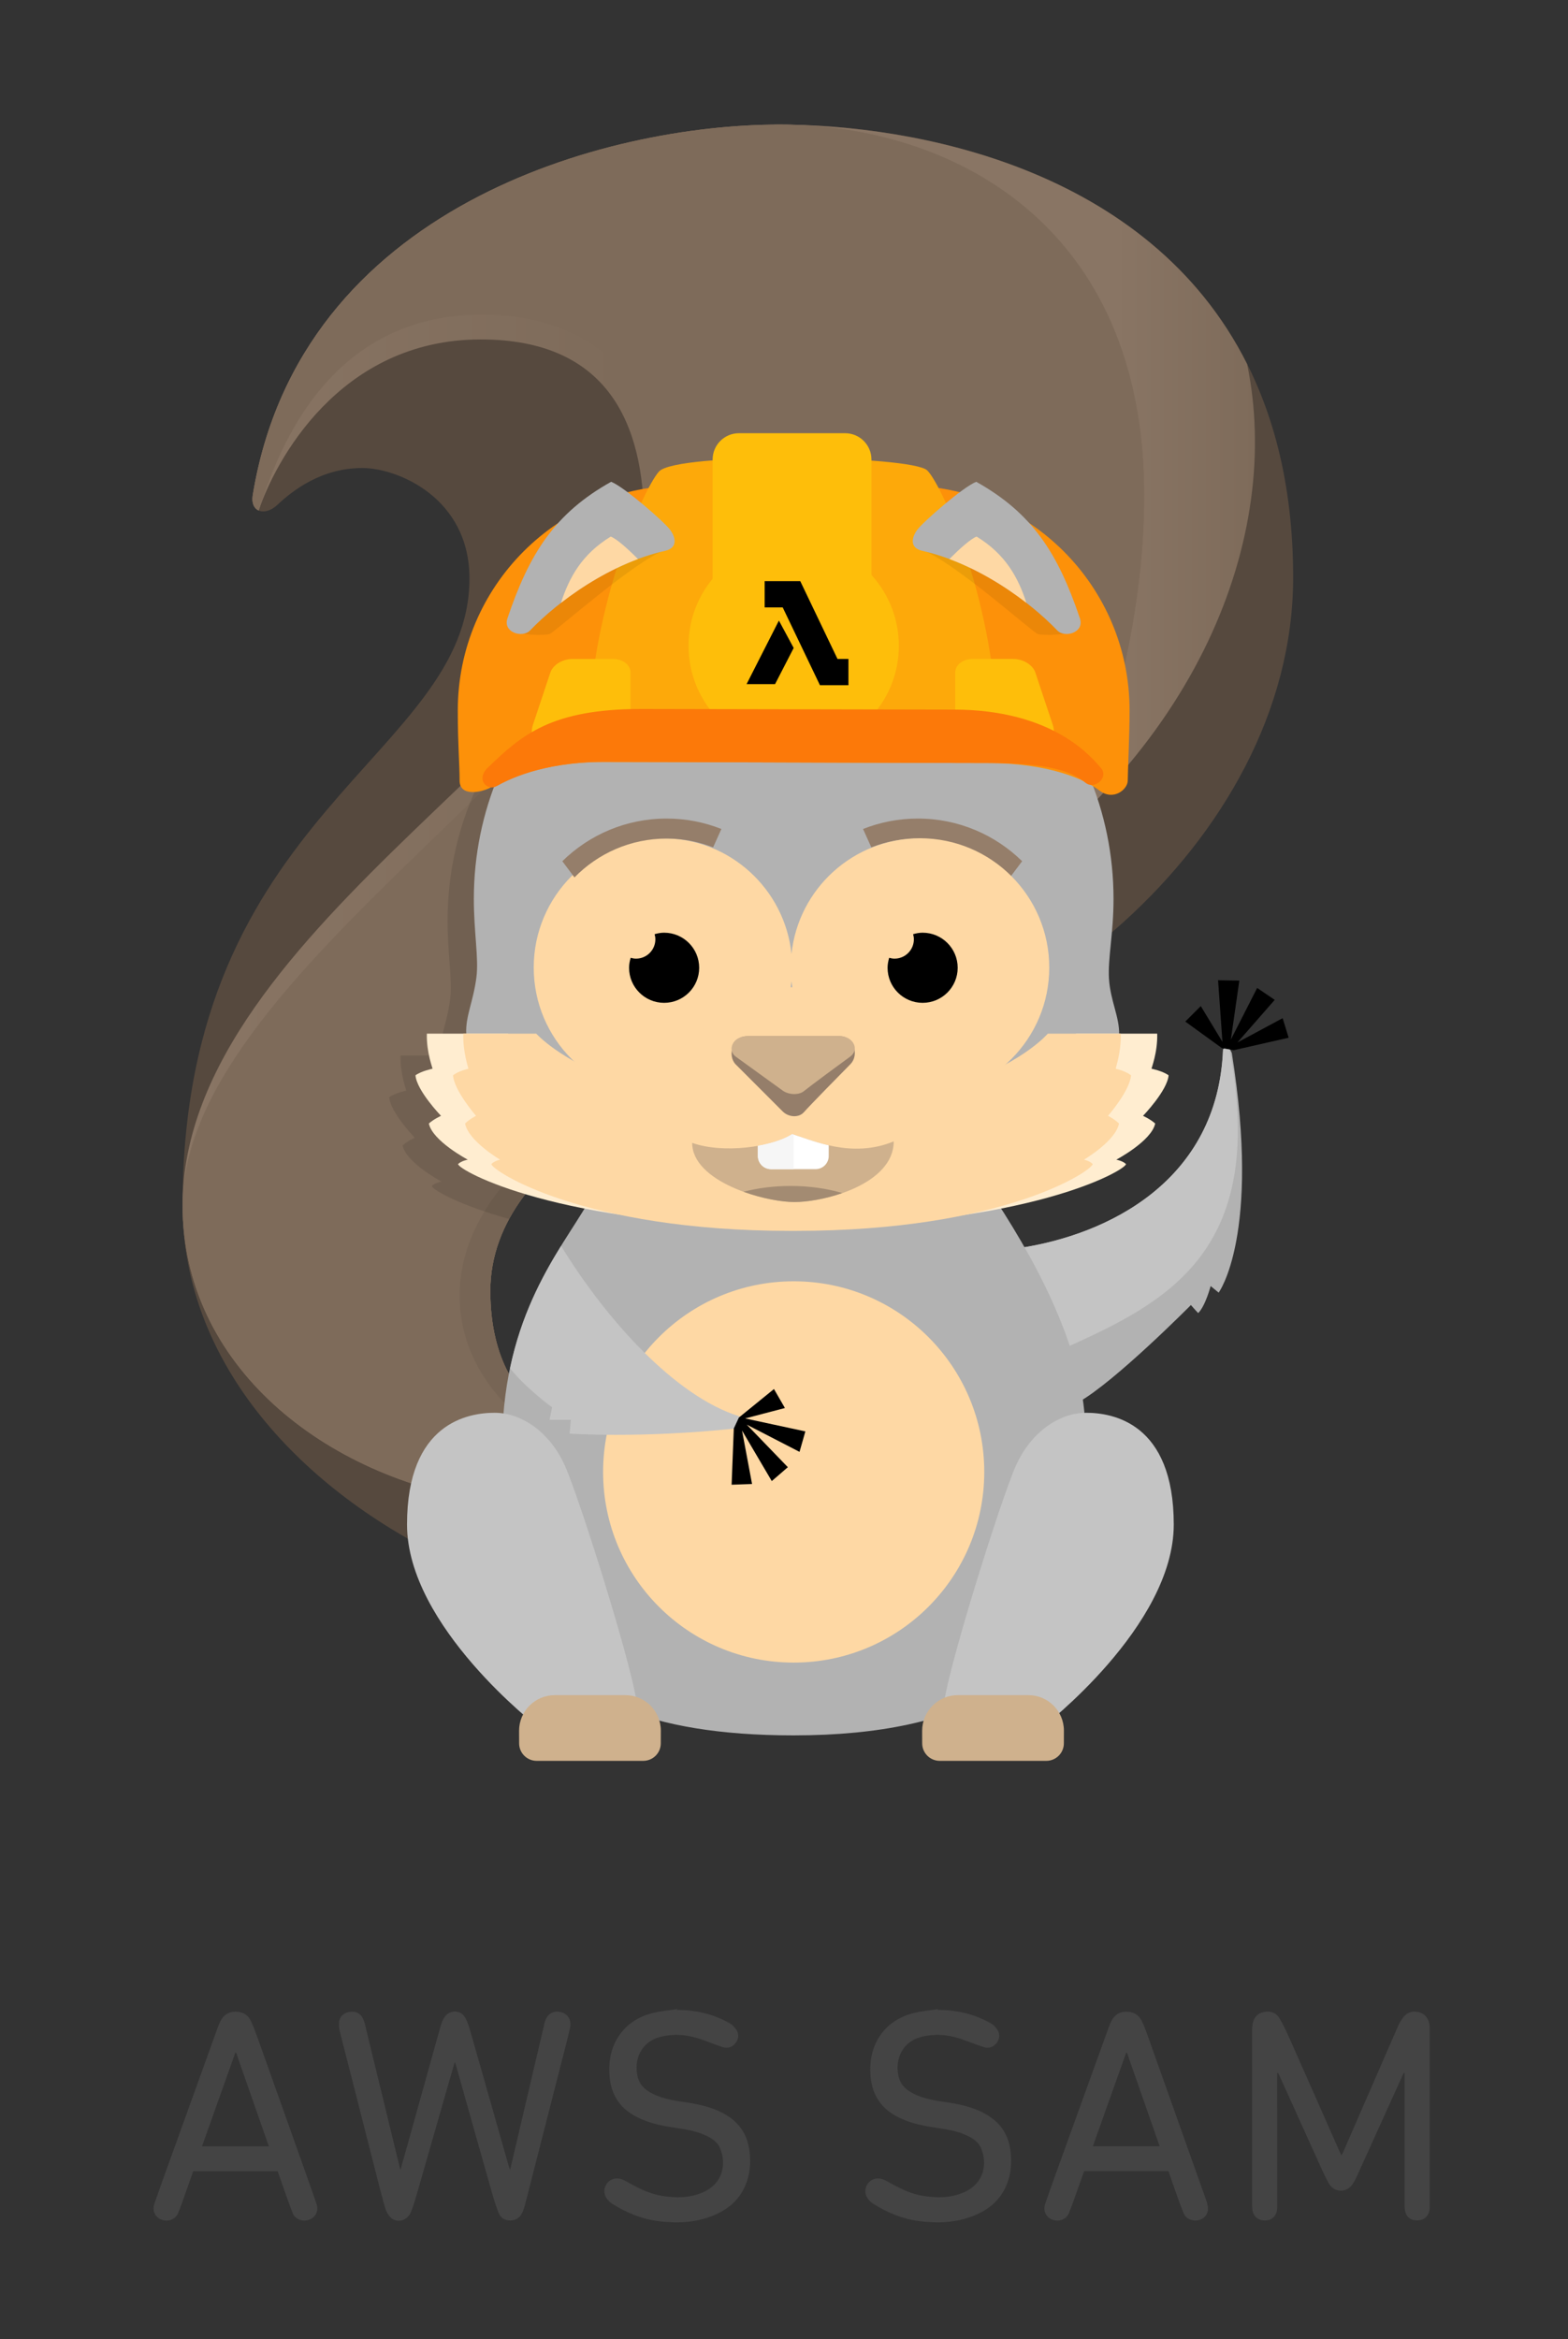 <?xml version="1.0" encoding="utf-8"?>
<!-- Generator: Adobe Illustrator 16.0.4, SVG Export Plug-In . SVG Version: 6.00 Build 0)  -->
<!DOCTYPE svg PUBLIC "-//W3C//DTD SVG 1.1//EN" "http://www.w3.org/Graphics/SVG/1.1/DTD/svg11.dtd">
<svg version="1.1" xmlns="http://www.w3.org/2000/svg" xmlns:xlink="http://www.w3.org/1999/xlink" x="0px" y="0px" width="174px"
	 height="259.5px" viewBox="0 0 174 259.5" enable-background="new 0 0 174 259.5" xml:space="preserve">
<rect x="0" y="0" width="174" height="259.5" fill="#333333" stroke="none"/>
<g id="Layer_8">
	<path fill-rule="evenodd" clip-rule="evenodd" fill="#B2B2B2" d="M113.113,138.448c9.724-1.458,22.04-7.374,22.607-22.04
		c0.325-0.243,0.647-0.406,0.973,0.405c3.242,20.257-1.459,26.579-1.459,26.579l-0.891-0.729c0,0-0.567,2.188-1.379,2.999
		c-0.322-0.325-0.809-0.892-0.809-0.892s-8.429,8.508-12.479,10.776C114.247,155.142,102.748,140.003,113.113,138.448z"/>
	<g id="tail_1_">
		<g id="Shape_14">
			<g>
				<path fill="#56493E" d="M86.453,13.821c-19.123,0-53.182,9.049-58.404,41.104c-0.31,1.901,1.358,2.37,2.715,1.094
					c1.703-1.601,4.893-4.102,9.45-4.102c3.89,0,11.881,3.292,11.881,12.246c0,19.772-31.834,25.829-31.834,69.54
					c0,17.735,13.452,31.766,29.658,39.405c4.104,1.936,17.411-13.429,17.411-13.429s-12.919-0.925-12.919-16.483
					c0-15.558,22.411-25.004,33.986-25.004c23.36,0,55.103-24.449,55.103-54.129C143.5,21.601,105.577,13.821,86.453,13.821z"/>
			</g>
		</g>
		<g id="Shape_14_copy_3">
			<g>
				<linearGradient id="SVGID_1_" gradientUnits="userSpaceOnUse" x1="73.285" y1="57.093" x2="139.261" y2="57.093">
					<stop  offset="0.765" style="stop-color:#897564"/>
					<stop  offset="1" style="stop-color:#7E6B5A"/>
				</linearGradient>
				<path fill="url(#SVGID_1_)" d="M138.395,40.393c-10.991-21.891-37.114-26.572-51.941-26.572c-4.157,0-8.048,2.374-13.168,3.372
					l1.338,3.111c0,0,32.898,70.098,32.898,80.06C133.087,83.619,142.314,59.415,138.395,40.393z"/>
			</g>
		</g>
		<g id="Shape_14_copy_2">
			<g>
				<linearGradient id="SVGID_2_" gradientUnits="userSpaceOnUse" x1="20.262" y1="90.219" x2="126.97" y2="90.219">
					<stop  offset="0.01" style="stop-color:#897564"/>
					<stop  offset="0.459" style="stop-color:#7E6B5A"/>
				</linearGradient>
				<path fill="url(#SVGID_2_)" d="M86.453,13.821c-19.123,0-53.182,9.049-58.404,41.104c-0.147,0.903,0.153,1.483,0.653,1.707
					c1.784-5.314,8.897-18.977,24.639-18.977c14.057,0,18.131,9.278,18.131,20.345c0,21.388-51.211,44.563-51.211,75.702
					c0,17.735,15.674,30.237,33.964,32.876c4.491,0.647,13.104-6.899,13.104-6.899s-12.919-0.925-12.919-16.483
					c0-15.558,22.411-25.004,33.986-25.004c23.36,0,38.572-36.441,38.572-63.205C126.97,24.842,105.577,13.821,86.453,13.821z"/>
			</g>
		</g>
		<g id="Shape_14_copy">
			<g>
				<path fill="#7E6B5A" d="M86.453,13.821c-19.123,0-53.182,9.049-58.404,41.104c-0.147,0.903,0.153,1.483,0.653,1.707
					C30.487,51.317,35.655,34.9,53.504,34.9c14.1,0,20.957,9.937,20.957,21.159c0,23.661-54.199,50.879-54.199,77.643
					c0,17.735,15.674,30.237,33.964,32.876c4.491,0.647,13.104-6.899,13.104-6.899s-12.919-0.925-12.919-16.483
					c0-15.558,22.411-25.004,33.986-25.004c23.36,0,38.572-36.441,38.572-63.205C126.97,24.842,105.577,13.821,86.453,13.821z"/>
			</g>
		</g>
		<g id="Shape_14_copy_4">
			<g>
				<path fill="#776555" d="M84.994,117.149c-11.575,0-33.986,10.974-33.986,26.532c0,9.479,7.63,15.173,13.594,18.178
					c1.623-1.212,2.729-2.181,2.729-2.181s-12.919-0.925-12.919-16.483c0-15.558,22.411-25.004,33.986-25.004
					C93.269,118.191,89.926,117.149,84.994,117.149z"/>
			</g>
		</g>
		<g id="Ellipse_4_copy" opacity="0.102">
			<g>
				<path d="M85.157,66.654c-19.602,0-35.492,15.891-35.492,35.492c0,3.734,0.556,6.57,0.287,8.686
					c-0.341,2.684-1.227,4.351-1.129,6.264c-1.54,0-3.165-0.001-4.371-0.002c-0.057,2.123,0.667,3.864,0.627,3.892
					c0,0-1.216,0.243-1.89,0.729c0.135,1.702,2.835,4.497,2.835,4.497s-0.81,0.365-1.35,0.851c0.405,1.945,4.32,4.011,4.32,4.011
					s-0.708,0.121-1.08,0.486c0.016,0.345,2.736,2.037,8.584,3.663c5.825-10.751,22.461-17.033,31.899-17.033
					c10.208,0,22.016-4.668,32.077-12.402c0.095-1.101,0.175-2.302,0.175-3.643C120.649,82.545,104.759,66.654,85.157,66.654z"/>
			</g>
		</g>
	</g>
	<g id="body_1_">
		<g id="Shape_5_copy">
			<g>
				<path fill="#C4C4C4" d="M136.532,116.894c-0.032-0.175-0.046-0.333-0.066-0.499c-0.249-0.308-0.497-0.173-0.745,0.013
					c-0.567,14.667-12.884,20.582-22.607,22.04c-7.065,1.061-3.972,8.427,0.434,13.142
					C126.664,145.614,140.997,141.53,136.532,116.894z"/>
			</g>
		</g>
		<g id="Shape_2">
			<g>
				<path fill="#B2B2B2" d="M120.44,158.892c0-8.335-4.723-17.781-10.001-25.838c-5.375-8.204-39.637-10.108-44.591-0.694
					c-2.778,5.279-9.029,11.808-10.001,24.727c-1.328,17.64-0.833,35.422,32.228,35.422
					C127.387,192.508,120.44,164.871,120.44,158.892z"/>
			</g>
		</g>
		<g id="Ellipse_1">
			<g>
				<circle fill="#FED8A4" cx="88.074" cy="163.285" r="21.149"/>
			</g>
		</g>
		<g id="Shape_3">
			<g>
				<path fill="#C4C4C4" d="M81.962,157.086c-7.021-2.21-14.652-10.63-19.701-18.876c-2.148,3.479-4.44,7.769-5.659,13.582
					c1.85,2.297,4.662,4.322,4.662,4.322l-0.278,1.388h2.362l-0.139,1.529c0,0,7.64,0.555,18.336-0.557
					C82.795,158.197,82.935,157.919,81.962,157.086z"/>
			</g>
		</g>
		<g id="Shape_4">
			<g>
				<polygon points="89.37,158.788 82.685,157.35 87.102,156.194 85.887,154.088 81.997,157.248 81.43,158.463 81.187,164.703 
					83.455,164.622 82.341,158.687 85.644,164.298 87.426,162.758 82.868,158.038 88.723,161.057 				"/>
			</g>
		</g>
		<g id="Shape_4_copy">
			<g>
				<polygon points="142.335,112.947 137.316,115.644 141.455,110.918 139.507,109.594 136.587,115.326 137.528,108.782 
					135.168,108.743 135.654,115.578 133.251,111.606 131.53,113.326 135.59,116.265 136.911,116.498 143,115.118 				"/>
			</g>
		</g>
		<g id="Shape_1">
			<g>
				<path fill="#C4C4C4" d="M62.67,162.556c-1.702-3.768-4.862-5.834-7.779-5.834c-2.917,0-9.724,1.094-9.724,12.397
					c0,11.305,14.586,22.486,14.586,22.486s10.939,0.729,10.939-2.188S64.372,166.324,62.67,162.556z"/>
			</g>
		</g>
		<g id="Shape_1_copy">
			<g>
				<path fill="#C4C4C4" d="M120.527,156.722c-2.917,0-6.077,2.066-7.779,5.834c-1.701,3.769-8.021,23.945-8.021,26.862
					s10.939,2.188,10.939,2.188s14.585-11.182,14.585-22.486C130.251,157.815,123.444,156.722,120.527,156.722z"/>
			</g>
		</g>
		<g id="Rounded_Rectangle_1">
			<g>
				<path fill="#CFB18D" d="M114.122,188.046h-7.831c-2.187,0-3.961,1.772-3.961,3.961l0.005,1.383c0,1.072,0.872,1.944,1.945,1.944
					h11.831c1.073,0,1.945-0.872,1.945-1.944l0.005-1.406C118.062,189.81,116.298,188.046,114.122,188.046z"/>
			</g>
		</g>
		<g id="Rounded_Rectangle_1_copy">
			<g>
				<path fill="#CFB18D" d="M69.393,188.046h-7.83c-2.188,0-3.962,1.772-3.962,3.961l0.006,1.383c0,1.072,0.87,1.944,1.945,1.944
					h11.83c1.074,0,1.945-0.872,1.945-1.944l0.005-1.406C73.332,189.81,71.568,188.046,69.393,188.046z"/>
			</g>
		</g>
	</g>
	<g id="head_1_">
		<g id="Ellipse_4">
			<g>
				<path fill="#B2B2B2" d="M123.062,108.556c-0.135-2.247,0.505-5,0.505-8.84c0-19.602-15.891-35.492-35.492-35.492
					S52.582,80.114,52.582,99.716c0,3.733,0.556,6.569,0.287,8.686c-0.342,2.695-1.235,4.364-1.129,6.287
					c0.568,10.294,25.22,20.52,36.334,20.52c11.576,0,35.862-10.116,36.117-20.439C124.238,112.807,123.209,110.997,123.062,108.556
					z"/>
			</g>
		</g>
		<g id="Shape_6">
			<g>
				<path fill="#FFEDD0" d="M129.678,119.285c-0.674-0.486-1.89-0.729-1.89-0.729c-0.04-0.028,0.684-1.769,0.627-3.892
					c-3.102,0.002-8.998,0.002-8.998,0.002s-7.729,8.265-31.087,8.265h-0.473c-23.356,0-31.491-8.265-31.491-8.265
					s-5.896,0-8.998-0.002c-0.056,2.124,0.667,3.864,0.627,3.892c0,0-1.215,0.243-1.89,0.729c0.135,1.702,2.835,4.498,2.835,4.498
					s-0.81,0.364-1.35,0.851c0.405,1.945,4.32,4.011,4.32,4.011s-0.708,0.122-1.08,0.486c0.033,0.699,11.138,6.928,36.959,6.928
					h0.439c25.821,0,36.689-6.229,36.723-6.928c-0.37-0.365-1.079-0.486-1.079-0.486s3.915-2.066,4.319-4.011
					c-0.539-0.486-1.35-0.851-1.35-0.851S129.543,120.986,129.678,119.285z"/>
			</g>
		</g>
		<g id="Ellipse_2_copy">
			<g>
				<path fill="#957E6A" d="M101.849,90.803c-2.146,0-4.195,0.414-6.077,1.158l0.919,2.038c1.603-0.62,3.337-0.974,5.158-0.974
					c4.01,0,7.628,1.653,10.226,4.309l1.351-1.799C110.441,92.609,106.357,90.803,101.849,90.803z"/>
			</g>
		</g>
		<g id="Ellipse_2_copy_2">
			<g>
				<path fill="#FED8A4" d="M102.092,92.99c-7.409,0-13.505,5.62-14.261,12.83c-0.756-7.21-6.852-12.83-14.262-12.83
					c-7.92,0-14.342,6.421-14.342,14.342c0,7.922,6.422,14.343,14.342,14.343c7.411,0,13.506-5.62,14.262-12.83
					c0.756,7.21,6.852,12.83,14.261,12.83c7.922,0,14.343-6.421,14.343-14.343C116.435,99.411,110.014,92.99,102.092,92.99z"/>
			</g>
		</g>
		<g id="Ellipse_2_copy_2_1_">
			<g>
				<path fill="#957E6A" d="M73.975,90.803c-4.508,0-8.592,1.807-11.574,4.732l1.349,1.799c2.597-2.656,6.216-4.309,10.225-4.309
					c1.821,0,3.557,0.354,5.159,0.974l0.918-2.038C78.171,91.216,76.122,90.803,73.975,90.803z"/>
			</g>
		</g>
		<g id="Ellipse_3">
			<g>
				<path d="M102.383,103.466c-0.369,0-0.718,0.068-1.056,0.164c0.05,0.182,0.085,0.369,0.085,0.567
					c0,1.186-0.962,2.147-2.148,2.147c-0.207,0-0.402-0.039-0.592-0.093c-0.105,0.353-0.179,0.718-0.179,1.105
					c0,2.148,1.741,3.89,3.89,3.89c2.147,0,3.89-1.741,3.89-3.89C106.272,105.208,104.53,103.466,102.383,103.466z"/>
			</g>
		</g>
		<g id="Ellipse_3_copy">
			<g>
				<path d="M73.697,103.466c-0.369,0-0.718,0.068-1.056,0.164c0.05,0.182,0.085,0.369,0.085,0.567c0,1.186-0.961,2.147-2.147,2.147
					c-0.207,0-0.403-0.039-0.593-0.093c-0.105,0.353-0.179,0.718-0.179,1.105c0,2.148,1.741,3.89,3.89,3.89
					c2.148,0,3.89-1.741,3.89-3.89C77.586,105.208,75.845,103.466,73.697,103.466z"/>
			</g>
		</g>
		<g id="Shape_6_copy">
			<g>
				<path fill="#FED8A4" d="M125.511,119.285c-0.607-0.486-1.701-0.729-1.701-0.729c-0.036-0.028,0.615-1.769,0.563-3.892
					c-2.792,0.002-8.1,0.002-8.1,0.002s-2.551,3.029-9.229,5.42c-4.353,1.558-10.461-10.573-18.758-10.573h-0.426
					c-8.594,0-14.899,12.038-19.351,10.405c-6.44-2.362-9-5.252-9-5.252s-5.307,0-8.1-0.002c-0.051,2.124,0.6,3.864,0.564,3.892
					c0,0-1.094,0.243-1.702,0.729c0.122,1.702,2.553,4.498,2.553,4.498s-0.729,0.364-1.215,0.851
					c0.364,1.945,3.889,4.011,3.889,4.011s-0.638,0.122-0.972,0.486c0.03,0.699,10.028,7.415,33.274,7.415h0.395
					c23.246,0,33.031-6.716,33.062-7.415c-0.334-0.365-0.973-0.486-0.973-0.486s3.525-2.066,3.89-4.011
					c-0.486-0.486-1.216-0.851-1.216-0.851S125.39,120.986,125.511,119.285z"/>
			</g>
		</g>
	</g>
	<g id="cask_1_">
		<g id="Rounded_Rectangle_3">
			<g>
				<path fill="#FD9109" d="M100.391,53.852H75.757C61.974,53.852,50.8,65.025,50.8,78.81c0,3.816,0.202,5.956,0.202,7.779
					s2.431,1.337,3.525,0.729c1.094-0.608,5.591-2.796,12.398-2.796s35.856,0.122,42.663,0.122s10.818,1.823,12.398,3.039
					c1.58,1.216,3.16-0.122,3.16-1.094s0.203-4.813,0.203-7.779C125.35,65.025,114.175,53.852,100.391,53.852z"/>
			</g>
		</g>
		<g id="Shape_9">
			<g>
				<path fill="#FDA90A" d="M102.903,52.19c-1.702-1.702-27.835-2.066-29.78,0.122s-7.9,16.287-7.779,29.779
					c6.199,0,33.183-0.973,45.337-0.243C110.561,67.141,104.604,53.892,102.903,52.19z"/>
			</g>
		</g>
		<g id="Ellipse_5">
			<g>
				<circle fill="#FEBE0A" cx="88.074" cy="71.638" r="11.669"/>
			</g>
		</g>
		<g id="Rounded_Rectangle_5">
			<g>
				<path fill="#FEBE0A" d="M93.787,48.058H81.997c-1.611,0-2.917,1.306-2.917,2.917v18.962c0,1.611,1.306,2.917,2.917,2.917h11.791
					c1.61,0,2.917-1.306,2.917-2.917V50.975C96.704,49.364,95.397,48.058,93.787,48.058z"/>
			</g>
		</g>
		<g id="Rounded_Rectangle_4">
			<g>
				<path fill="#FEBE0A" d="M68.019,73.097h-4.497c-1.074,0-2.161,0.65-2.445,1.5l-1.935,5.805
					c-0.452,1.355,0.364,2.541,1.858,2.541h6.257c1.494,0,2.706-1.185,2.706-2.541v-5.805
					C69.963,73.747,69.093,73.097,68.019,73.097z"/>
			</g>
		</g>
		<g id="Rounded_Rectangle_4_copy">
			<g>
				<path fill="#FEBE0A" d="M116.824,80.401l-1.936-5.805c-0.283-0.85-1.37-1.5-2.444-1.5h-4.497c-1.074,0-1.945,0.65-1.945,1.5
					v5.805c0,1.355,1.212,2.541,2.707,2.541h6.256C116.459,82.942,117.276,81.757,116.824,80.401z"/>
			</g>
		</g>
		<g id="Rounded_Rectangle_3_copy">
			<g>
				<path fill="#FC7909" d="M122.159,85.181c-0.938-1.049-5.156-6.464-16.339-6.464l-34.647-0.069
					c-10.014,0-13.304,2.89-17.072,6.543c-1.309,1.27-0.061,2.613,1.033,2.006c1.094-0.608,4.983-2.674,11.79-2.674
					s35.856,0.122,42.663,0.122s9.319,0.911,10.857,2.178C121.479,87.672,123.092,86.225,122.159,85.181z"/>
			</g>
		</g>
		<g id="Shape_10">
			<g>
				<polygon points="92.936,73.097 88.804,64.467 84.854,64.467 84.854,67.384 86.858,67.384 90.991,76.014 94.151,76.014 
					94.151,73.097 				"/>
			</g>
		</g>
		<g id="Shape_11">
			<g>
				<polygon points="86.434,68.842 82.848,75.892 86.008,75.892 88.074,71.881 				"/>
			</g>
		</g>
		<g id="Shape_13" opacity="0.071">
			<g>
				<path fill="#040404" d="M102.092,60.901c3.566,1.215,12.52,9.278,13.088,9.44c0.567,0.163,3.443,0.122,3.85-0.365
					C119.434,69.49,104.361,59.2,102.092,60.901z"/>
			</g>
		</g>
		<g id="Shape_12">
			<g>
				<path fill="#B2B2B2" d="M119.838,68.599c-2.431-7.211-5.267-11.668-11.505-15.153c-1.459,0.567-5.916,4.457-6.563,5.348
					c-0.65,0.892-0.798,2.001,0.565,2.309c6.099,1.378,11.802,5.511,14.992,8.833C118.169,70.813,120.366,70.166,119.838,68.599z"/>
			</g>
		</g>
		<g id="Shape_12_copy">
			<g>
				<path fill="#FED8A4" d="M108.373,59.523c-0.668,0.26-1.859,1.328-3.021,2.492c3.176,1.184,6.132,2.985,8.545,4.861
					C112.982,64.049,111.576,61.481,108.373,59.523z"/>
			</g>
		</g>
		<g id="Shape_13_copy" opacity="0.071">
			<g>
				<path fill="#040404" d="M57.12,69.977c0.405,0.486,3.282,0.527,3.849,0.365c0.567-0.162,9.521-8.225,13.086-9.44
					C71.787,59.2,56.715,69.49,57.12,69.977z"/>
			</g>
		</g>
		<g id="Shape_12_copy_2">
			<g>
				<path fill="#B2B2B2" d="M74.38,58.794c-0.648-0.891-5.105-4.781-6.563-5.348c-6.24,3.484-9.076,7.941-11.507,15.153
					c-0.527,1.566,1.67,2.214,2.513,1.337c3.191-3.322,8.893-7.455,14.99-8.833C75.177,60.795,75.028,59.686,74.38,58.794z"/>
			</g>
		</g>
		<g id="Shape_12_copy_2_1_">
			<g>
				<path fill="#FED8A4" d="M67.775,59.523c-3.204,1.958-4.608,4.526-5.525,7.354c2.413-1.876,5.369-3.678,8.545-4.861
					C69.636,60.851,68.443,59.783,67.775,59.523z"/>
			</g>
		</g>
	</g>
	<g id="mouth_1_">
		<g id="Shape_7">
			<g>
				<path fill="#CFB18D" d="M87.912,125.808c-2.269,1.458-7.698,2.188-11.101,0.972c0,4.295,7.941,6.563,11.344,6.563
					c3.483,0,11.02-2.026,11.02-6.726C94.477,128.563,90.101,126.456,87.912,125.808z"/>
			</g>
		</g>
		<g id="Shape_7_copy">
			<g>
				<path fill="#A38B72" d="M87.744,131.561c-1.899,0-3.682,0.235-5.233,0.644c2.07,0.753,4.242,1.139,5.644,1.139
					c1.377,0,3.389-0.322,5.316-0.996C91.812,131.852,89.852,131.561,87.744,131.561z"/>
			</g>
		</g>
		<g id="Rounded_Rectangle_2">
			<g>
				<path fill="#FFFFFF" d="M87.912,125.808c-0.889,0.571-2.264,1.027-3.808,1.302v1.129c0,0.805,0.652,1.458,1.458,1.458h4.942
					c0.806,0,1.459-0.653,1.459-1.458v-1.187C90.29,126.672,88.885,126.096,87.912,125.808z"/>
			</g>
		</g>
		<g id="Rounded_Rectangle_2_copy">
			<g>
				<path fill="#F6F6F6" d="M87.912,125.808c-0.889,0.571-2.264,1.027-3.808,1.302v1.129c0,0.805,0.652,1.458,1.458,1.458h2.512
					v-3.837C88.022,125.845,87.961,125.822,87.912,125.808z"/>
			</g>
		</g>
	</g>
	<g id="nose_1_">
		<g id="Shape_8">
			<g>
				<path fill="#957E6A" d="M93.261,114.949H82.888c-1.631,0-2.188,2.188-1.246,3.13c0.771,0.771,4.567,4.569,5.216,5.217
					s1.782,0.729,2.351,0.081c0.566-0.648,4.195-4.357,5.135-5.298C95.458,116.965,94.617,114.949,93.261,114.949z"/>
			</g>
		</g>
		<g id="Shape_8_copy">
			<g>
				<path fill="#CFB18D" d="M93.261,114.951H82.888c-1.631,0-2.188,1.581-1.246,2.262c0.771,0.557,4.567,3.301,5.216,3.77
					c0.648,0.468,1.782,0.527,2.351,0.058c0.566-0.468,4.195-3.149,5.135-3.828C95.458,116.408,94.617,114.951,93.261,114.951z"/>
			</g>
		</g>
	</g>
</g>
<g id="Layer_9">
	<path fill-rule="evenodd" clip-rule="evenodd" fill="#444444" d="M56.603,240.722c0.241-1.026,0.458-1.957,0.677-2.888
		c1.047-4.466,2.093-8.933,3.142-13.398c0.209-0.89,0.785-1.353,1.564-1.272c0.949,0.098,1.491,0.847,1.267,1.818
		c-0.278,1.21-0.595,2.41-0.902,3.614c-1.362,5.331-2.725,10.663-4.091,15.992c-0.071,0.28-0.166,0.558-0.282,0.819
		c-0.251,0.568-0.671,0.901-1.32,0.914c-0.648,0.011-1.116-0.284-1.34-0.867c-0.29-0.756-0.532-1.533-0.754-2.313
		c-1.002-3.515-1.991-7.033-2.983-10.551c-0.322-1.139-0.639-2.279-0.959-3.419c-0.034-0.119-0.083-0.233-0.154-0.437
		c-0.285,0.98-0.546,1.876-0.803,2.771c-1.084,3.781-2.162,7.563-3.253,11.342c-0.248,0.857-0.48,1.725-0.817,2.548
		c-0.394,0.963-1.514,1.263-2.229,0.609c-0.29-0.267-0.508-0.675-0.621-1.06c-0.362-1.224-0.666-2.464-0.983-3.701
		c-1.347-5.264-2.692-10.527-4.028-15.793c-0.087-0.344-0.131-0.713-0.117-1.066c0.021-0.566,0.458-1.046,0.987-1.169
		c0.693-0.161,1.28,0.029,1.591,0.559c0.138,0.235,0.232,0.506,0.298,0.772c1.286,5.269,2.564,10.538,3.845,15.806
		c0.021,0.089,0.056,0.174,0.108,0.336c0.303-1.085,0.588-2.097,0.871-3.109c1.192-4.282,2.382-8.564,3.582-12.844
		c0.09-0.32,0.22-0.643,0.397-0.921c0.567-0.892,1.821-0.906,2.334,0.017c0.316,0.566,0.486,1.223,0.667,1.854
		c1.212,4.229,2.41,8.461,3.612,12.691c0.2,0.703,0.4,1.405,0.601,2.108C56.523,240.534,56.546,240.58,56.603,240.722z"/>
	<path fill-rule="evenodd" clip-rule="evenodd" fill="#444444" d="M155.772,229.943c-0.415,0.917-0.831,1.833-1.246,2.75
		c-1.324,2.926-2.646,5.851-3.976,8.773c-0.133,0.295-0.285,0.588-0.471,0.852c-0.67,0.946-1.992,0.94-2.586-0.055
		c-0.443-0.743-0.784-1.55-1.143-2.34c-1.48-3.263-2.951-6.528-4.426-9.792c-0.031-0.07-0.075-0.134-0.194-0.191
		c0,0.116,0,0.233,0,0.35c0,4.744,0,9.489-0.001,14.232c-0.001,0.21,0.01,0.422-0.019,0.629c-0.107,0.741-0.625,1.177-1.368,1.168
		c-0.761-0.009-1.274-0.462-1.365-1.214c-0.024-0.197-0.035-0.396-0.035-0.593c-0.002-6.412-0.001-12.822,0-19.232
		c0-0.186,0.016-0.373,0.032-0.559c0.073-0.774,0.476-1.31,1.112-1.487c0.774-0.215,1.483-0.027,1.896,0.66
		c0.464,0.771,0.838,1.6,1.204,2.423c1.838,4.132,3.659,8.27,5.487,12.402c0.047,0.106,0.1,0.209,0.183,0.379
		c0.081-0.148,0.146-0.246,0.191-0.352c2.015-4.622,4.022-9.247,6.04-13.868c0.153-0.349,0.343-0.688,0.562-0.999
		c0.455-0.653,1.109-0.864,1.868-0.646c0.64,0.185,1.058,0.734,1.123,1.484c0.015,0.173,0.012,0.349,0.012,0.524
		c0.001,6.435,0.001,12.869,0,19.303c0,0.187,0.009,0.375-0.016,0.56c-0.093,0.732-0.606,1.194-1.335,1.211
		c-0.779,0.02-1.272-0.384-1.399-1.16c-0.034-0.206-0.038-0.417-0.038-0.627c-0.002-4.732-0.001-9.464-0.001-14.197
		c0-0.122,0-0.245,0-0.368C155.835,229.956,155.803,229.949,155.772,229.943z"/>
	<path fill-rule="evenodd" clip-rule="evenodd" fill="#444444" d="M30.81,240.858c-3.119,0-6.229,0-9.368,0
		c-0.273,0.771-0.543,1.547-0.82,2.32c-0.278,0.774-0.534,1.558-0.853,2.315c-0.305,0.726-1.129,1.019-1.879,0.728
		c-0.673-0.259-1.024-0.979-0.769-1.725c0.588-1.711,1.209-3.409,1.822-5.111c1.752-4.863,3.506-9.727,5.262-14.589
		c0.075-0.206,0.166-0.409,0.268-0.604c0.347-0.663,0.888-1.035,1.648-1.034c0.761,0.001,1.378,0.316,1.706,1.005
		c0.333,0.699,0.591,1.434,0.852,2.164c1.359,3.798,2.708,7.599,4.06,11.4c0.792,2.228,1.588,4.455,2.367,6.688
		c0.299,0.858-0.095,1.625-0.905,1.854c-0.71,0.199-1.468-0.108-1.736-0.798c-0.479-1.23-0.901-2.483-1.346-3.729
		C31.015,241.45,30.914,241.156,30.81,240.858z M26.205,227.716c-0.031,0-0.062-0.001-0.093-0.002
		c-1.229,3.453-2.459,6.909-3.697,10.385c2.491,0,4.938,0,7.419,0C28.621,234.629,27.413,231.172,26.205,227.716z"/>
	<path fill-rule="evenodd" clip-rule="evenodd" fill="#444444" d="M129.669,240.854c-3.126,0-6.226,0-9.365,0
		c-0.111,0.312-0.227,0.638-0.344,0.961c-0.439,1.222-0.852,2.453-1.328,3.659c-0.295,0.745-1.104,1.033-1.866,0.753
		c-0.691-0.256-1.048-0.979-0.785-1.745c0.567-1.655,1.169-3.3,1.763-4.948c1.767-4.895,3.534-9.789,5.305-14.685
		c0.078-0.217,0.171-0.431,0.274-0.638c0.345-0.684,0.896-1.057,1.67-1.053c0.762,0.003,1.369,0.332,1.7,1.017
		c0.308,0.634,0.545,1.304,0.781,1.969c2.126,5.962,4.247,11.926,6.362,17.891c0.099,0.28,0.188,0.578,0.207,0.873
		c0.047,0.675-0.354,1.194-0.999,1.366c-0.66,0.177-1.414-0.102-1.666-0.692c-0.335-0.787-0.612-1.601-0.903-2.408
		C130.2,242.411,129.94,241.642,129.669,240.854z M125.057,227.709c-0.031,0.004-0.062,0.008-0.092,0.014
		c-1.228,3.447-2.454,6.896-3.691,10.367c2.488,0,4.935,0,7.414,0C127.472,234.613,126.264,231.16,125.057,227.709z"/>
	<path fill-rule="evenodd" clip-rule="evenodd" fill="#444444" d="M75.125,222.962c2.058,0.012,4.015,0.446,5.815,1.461
		c0.31,0.175,0.602,0.457,0.788,0.759c0.302,0.497,0.254,1.033-0.132,1.493c-0.384,0.461-0.897,0.585-1.45,0.401
		c-0.813-0.269-1.608-0.597-2.419-0.877c-1.475-0.507-2.986-0.626-4.499-0.233c-1.993,0.518-2.938,2.429-2.474,4.389
		c0.264,1.119,1.101,1.674,2.07,2.089c1.058,0.455,2.19,0.601,3.315,0.773c1.686,0.261,3.333,0.633,4.773,1.614
		c1.341,0.916,2.061,2.201,2.261,3.798c0.167,1.329,0.05,2.622-0.486,3.862c-0.713,1.647-2.005,2.67-3.629,3.316
		c-1.921,0.766-3.922,0.848-5.942,0.596c-1.883-0.235-3.608-0.931-5.2-1.956c-0.652-0.42-0.959-1.062-0.82-1.676
		c0.205-0.905,1.118-1.354,2.018-0.975c0.308,0.131,0.597,0.309,0.891,0.47c1.101,0.61,2.239,1.132,3.494,1.33
		c1.538,0.243,3.073,0.238,4.523-0.406c2.229-0.991,2.597-3.147,1.892-4.861c-0.328-0.798-1.054-1.214-1.817-1.538
		c-1.06-0.451-2.19-0.606-3.316-0.774c-1.499-0.225-2.969-0.544-4.315-1.28c-1.743-0.953-2.66-2.445-2.823-4.403
		c-0.121-1.465,0.077-2.88,0.834-4.173c0.898-1.534,2.283-2.429,3.962-2.855c0.873-0.222,1.783-0.29,2.677-0.43
		C75.119,222.904,75.122,222.933,75.125,222.962z"/>
	<path fill-rule="evenodd" clip-rule="evenodd" fill="#444444" d="M104.09,222.962c2.06,0.012,4.016,0.447,5.815,1.462
		c0.311,0.175,0.603,0.458,0.787,0.76c0.302,0.497,0.253,1.033-0.133,1.492c-0.386,0.46-0.899,0.584-1.45,0.4
		c-0.814-0.27-1.608-0.598-2.421-0.877c-1.474-0.507-2.986-0.626-4.497-0.233c-1.979,0.518-2.925,2.389-2.484,4.358
		c0.253,1.131,1.098,1.7,2.083,2.12c1.058,0.452,2.189,0.6,3.315,0.772c1.708,0.265,3.378,0.642,4.828,1.655
		c1.299,0.905,1.999,2.168,2.2,3.725c0.174,1.339,0.059,2.645-0.483,3.896c-0.714,1.647-2.006,2.67-3.629,3.315
		c-1.922,0.766-3.923,0.848-5.942,0.596c-1.884-0.235-3.608-0.932-5.2-1.957c-0.652-0.42-0.958-1.062-0.818-1.676
		c0.207-0.907,1.118-1.354,2.019-0.973c0.309,0.131,0.598,0.308,0.891,0.47c1.103,0.61,2.241,1.132,3.495,1.329
		c1.537,0.243,3.072,0.238,4.522-0.407c2.231-0.992,2.595-3.152,1.891-4.862c-0.329-0.796-1.056-1.213-1.819-1.537
		c-1.06-0.45-2.19-0.605-3.316-0.774c-1.498-0.225-2.969-0.543-4.314-1.279c-1.743-0.955-2.66-2.446-2.822-4.405
		c-0.121-1.465,0.077-2.88,0.835-4.172c0.899-1.535,2.283-2.428,3.964-2.854c0.871-0.222,1.783-0.291,2.676-0.43
		C104.083,222.904,104.087,222.933,104.09,222.962z"/>
</g>
</svg>
